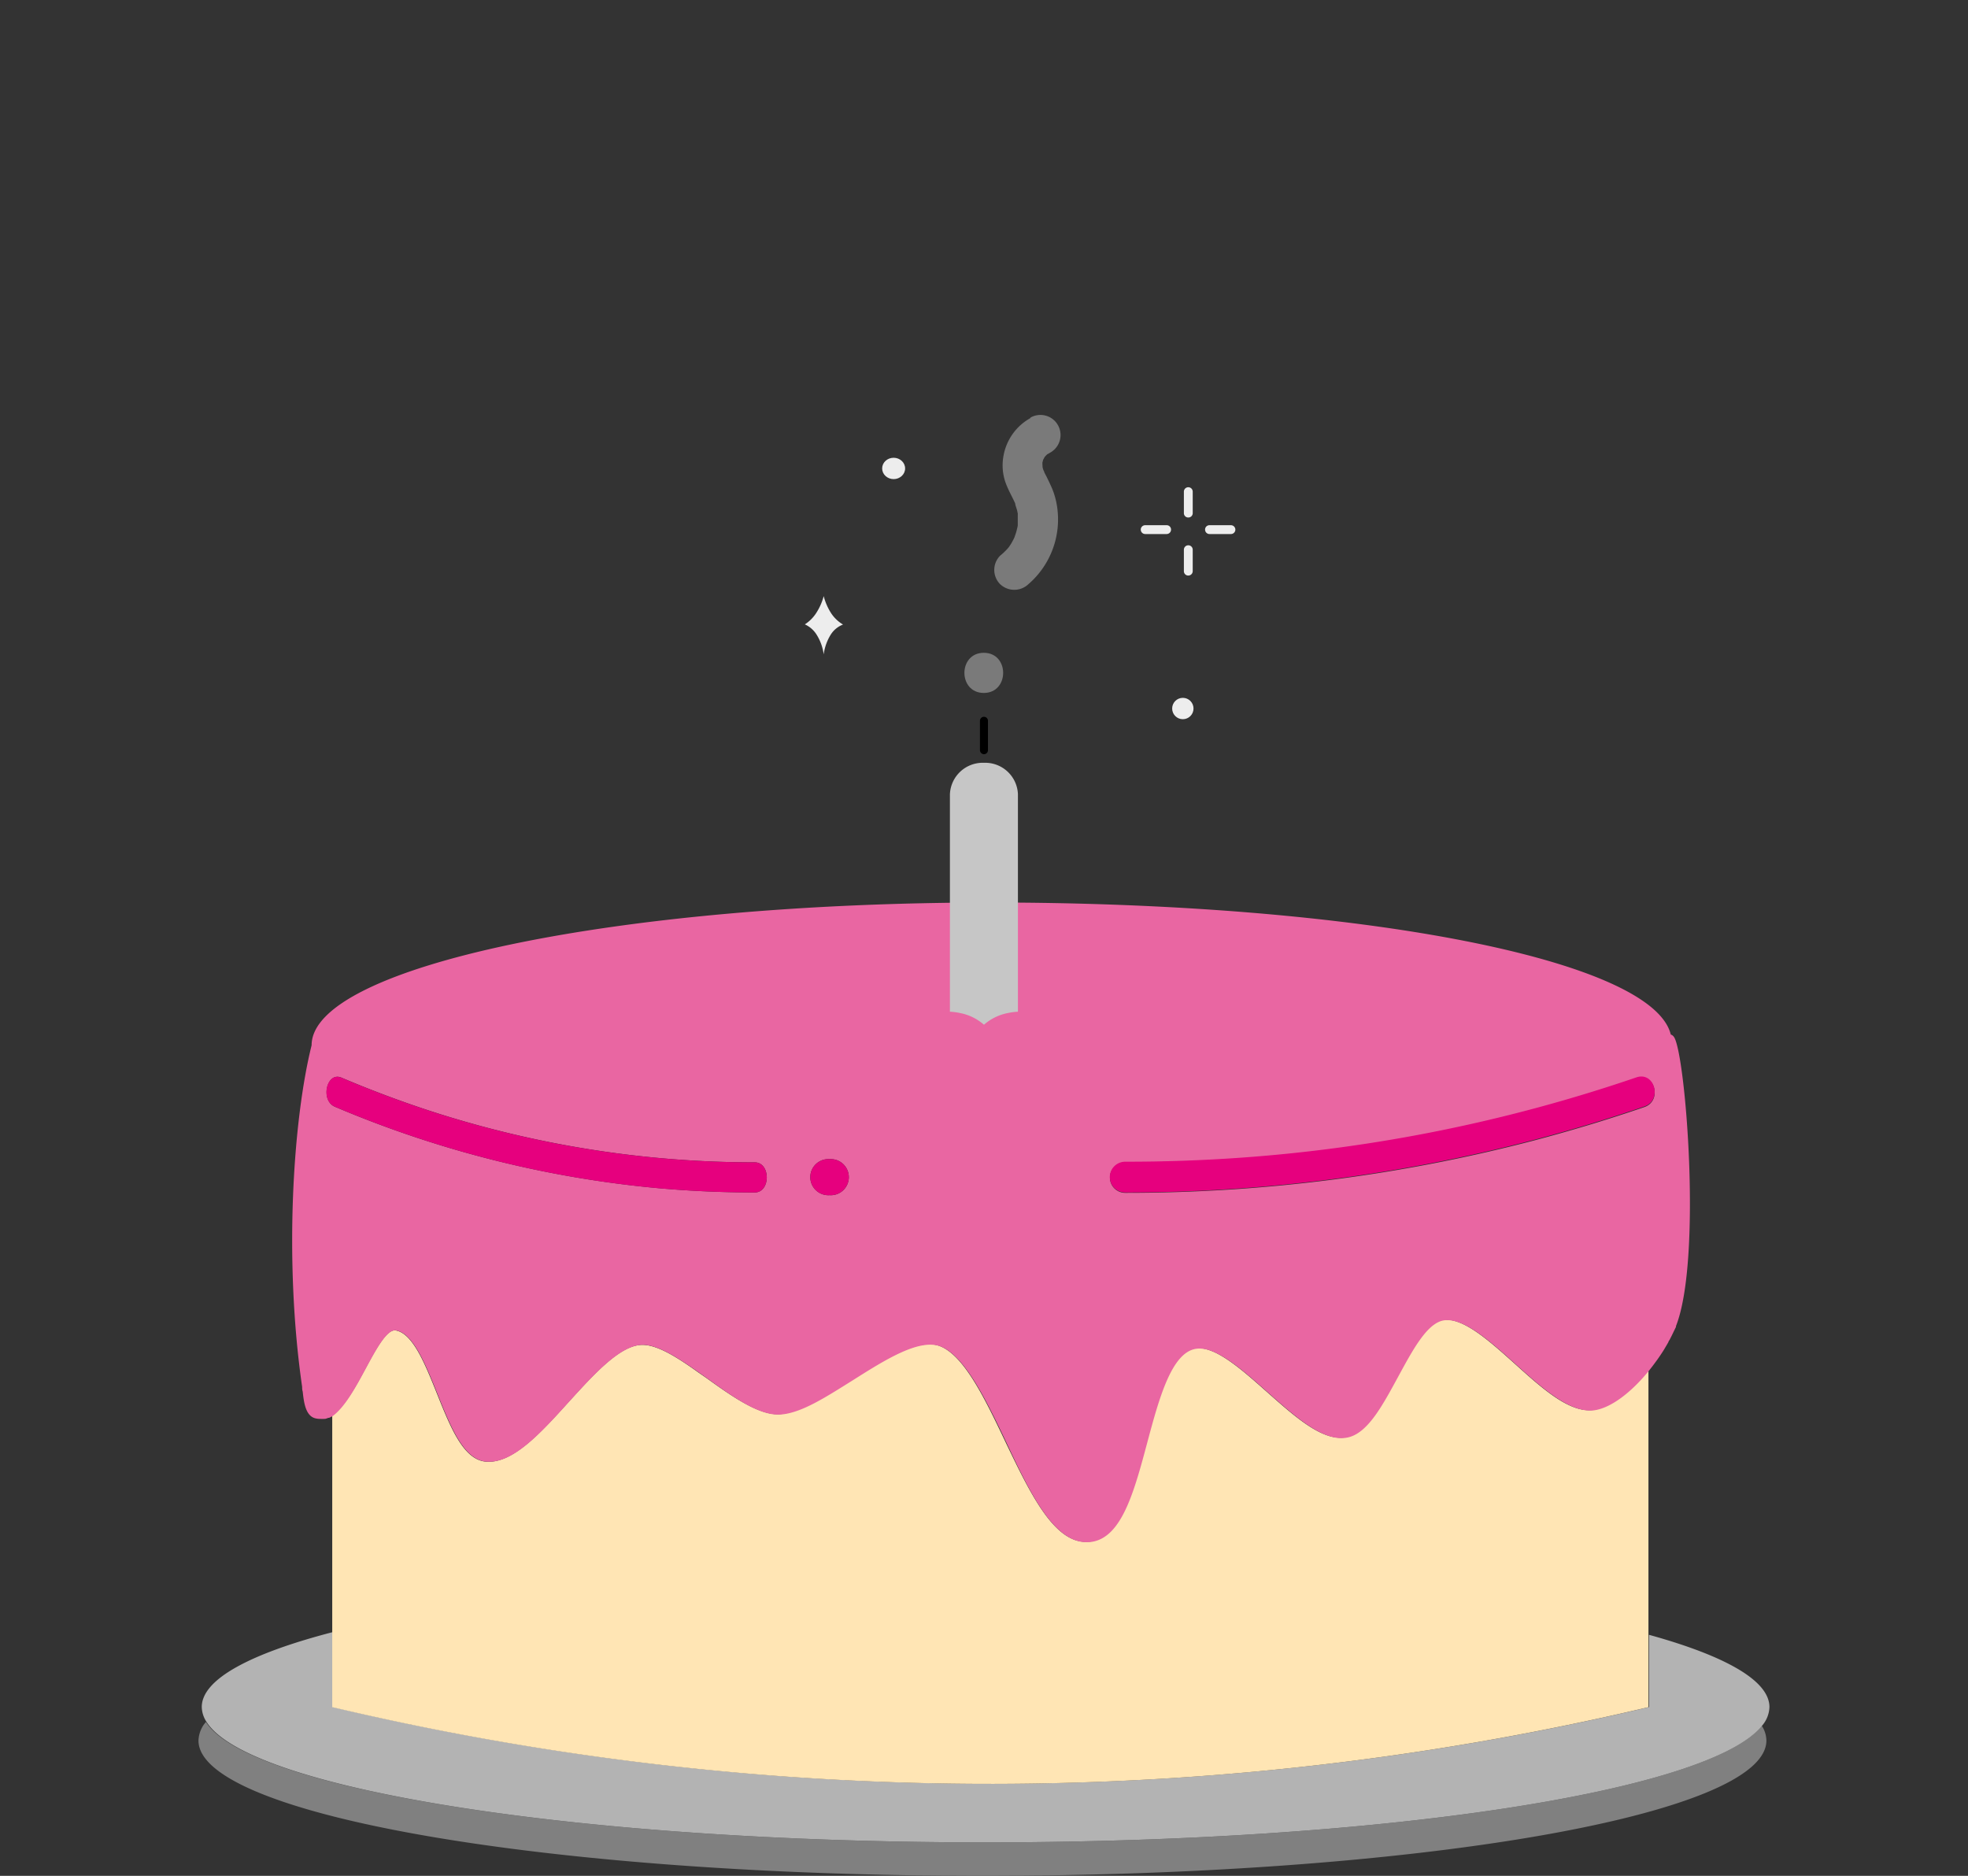 <svg xmlns="http://www.w3.org/2000/svg" viewBox="0 0 245.11 233.62"><rect x="0" y="0" width="245.11" height="233.62" fill="#333333" stroke="none"/><defs><style>.cls-1{fill:none;}.cls-2{fill:#ededed;}.cls-3{fill:gray;}.cls-4{fill:#b3b3b3;}.cls-5{fill:#ffe5b4;}.cls-6{fill:#e966a2;}.cls-7{fill:#e6007e;}.cls-8{fill:#c6c6c6;}.cls-9{opacity:0.38;}</style></defs><g id="Camada_2" data-name="Camada 2"><g id="Camada_1-2" data-name="Camada 1"><rect class="cls-1" width="245.11" height="233.62"/><circle class="cls-2" cx="147.32" cy="88.24" r="1.33"/><path class="cls-2" d="M102.59,74.24a7.27,7.27,0,0,0,.9,2.09A4.46,4.46,0,0,0,105,77.78,3.13,3.13,0,0,0,103.49,79a6.15,6.15,0,0,0-.9,2.5,6.1,6.1,0,0,0-.91-2.5,3.33,3.33,0,0,0-1.44-1.24,4.68,4.68,0,0,0,1.44-1.45A7.23,7.23,0,0,0,102.59,74.24Z"/><ellipse class="cls-2" cx="111.3" cy="58.34" rx="1.43" ry="1.33"/><line class="cls-2" x1="147.98" y1="61.23" x2="147.98" y2="63.9"/><path class="cls-2" d="M148,64.45a.54.54,0,0,1-.55-.55V61.23a.55.55,0,1,1,1.1,0V63.9A.54.54,0,0,1,148,64.45Z"/><line class="cls-2" x1="147.97" y1="71.13" x2="147.97" y2="68.46"/><path class="cls-2" d="M148,71.68a.54.54,0,0,1-.55-.55V68.46a.55.55,0,0,1,.55-.55.55.55,0,0,1,.55.55v2.67A.55.55,0,0,1,148,71.68Z"/><line class="cls-2" x1="150.64" y1="65.96" x2="153.31" y2="65.96"/><path class="cls-2" d="M153.31,66.51h-2.67a.55.55,0,0,1-.55-.55.54.54,0,0,1,.55-.55h2.67a.55.55,0,0,1,.55.55A.55.55,0,0,1,153.31,66.51Z"/><line class="cls-2" x1="142.63" y1="65.96" x2="145.3" y2="65.96"/><path class="cls-2" d="M145.3,66.51h-2.67a.55.55,0,0,1-.55-.55.55.55,0,0,1,.55-.55h2.67a.54.54,0,0,1,.55.55A.55.55,0,0,1,145.3,66.51Z"/><path class="cls-3" d="M122.72,229.45c-50.32,0-91.75-6.56-97.07-15a3.7,3.7,0,0,0-.93,2.32c0,9.3,43.73,16.85,97.66,16.85S220,226.07,220,216.77a3.46,3.46,0,0,0-.58-1.85C212.91,223.13,172.1,229.45,122.72,229.45Z"/><path class="cls-4" d="M122.72,229.45c49.38,0,90.19-6.32,96.74-14.53a3.75,3.75,0,0,0,.92-2.32c0-3.3-5.51-6.38-15-9v9a356.43,356.43,0,0,1-87,9.52,356,356,0,0,1-76.88-9.52v-9.35c-10.34,2.68-16.37,5.89-16.37,9.34a3.48,3.48,0,0,0,.59,1.85C31,222.89,72.4,229.45,122.72,229.45Z"/><path class="cls-5" d="M118.31,222.13a356.43,356.43,0,0,0,87-9.52v-42c-2.16,2.65-4.82,4.77-7,5-2.91.29-6.18-2.64-9.63-5.75-3.11-2.79-6.3-5.67-8.77-5.49-2.18.16-4.07,3.68-5.9,7.09s-3.63,6.75-6,7.45c-3,.87-6.48-2.25-10.21-5.55-3.23-2.87-6.57-5.84-9-5.42-3,.53-4.55,6.17-6,11.63-1.6,6-3.11,11.64-6.74,12.37a4,4,0,0,1-.83.08c-4,0-6.91-6-10-12.44-2.5-5.26-5.09-10.69-8.13-11.92-2.64-1.07-6.88,1.61-11,4.2-3.33,2.1-6.48,4.09-9,4.26s-5.9-2.18-9.06-4.46L87,170.94c-2.53-1.81-5.06-3.45-7-3.45h0c-2.76,0-6,3.62-9.18,7.1-3.57,3.95-7,7.69-10.26,7.45-2.82-.2-4.43-4.21-6.13-8.46-1.49-3.7-3-7.52-5.16-7.89-1.1-.19-2.49,2.4-3.72,4.68s-2.59,4.81-4.17,5.82v36.42A356,356,0,0,0,118.31,222.13Z"/><path class="cls-6" d="M45.6,170.37c1.23-2.28,2.62-4.87,3.72-4.68,2.14.37,3.67,4.19,5.16,7.89,1.7,4.25,3.31,8.26,6.13,8.46,3.29.24,6.69-3.5,10.26-7.45,3.16-3.48,6.42-7.08,9.18-7.1h0c1.91,0,4.44,1.64,7,3.45l1.09.77c3.16,2.28,6.45,4.64,9.06,4.46s5.64-2.16,9-4.26c4.1-2.59,8.34-5.27,11-4.2,3,1.23,5.63,6.66,8.13,11.92,3,6.39,5.93,12.44,10,12.44a4,4,0,0,0,.83-.08c3.63-.73,5.14-6.38,6.74-12.37,1.46-5.46,3-11.1,6-11.63,2.43-.42,5.77,2.55,9,5.42,3.73,3.3,7.24,6.42,10.21,5.55,2.36-.7,4.12-4,6-7.45s3.72-6.93,5.9-7.09c2.47-.18,5.66,2.7,8.77,5.49,3.45,3.11,6.72,6,9.63,5.75,2.21-.23,4.87-2.35,7-5,.29-.36.56-.72.83-1.09l.14-.19c.27-.38.53-.76.77-1.14h0c.23-.37.44-.74.65-1.1,0-.09.09-.18.14-.27.2-.38.38-.75.55-1.11l.25-.51h0l0-.1c3.26-8.3,1.19-33.93-.25-36a.76.76,0,0,0-.4-.31c-2.25-9.29-38.62-16.44-84.65-16.44-46.67,0-84.63,8-84.63,17.78h0c-2.32,9.29-3.46,26.75-1.18,42.54,0,.17,0,.37.07.58.14,1.27.33,3,1.54,3.33a2.61,2.61,0,0,0,.55.08h.15a2.56,2.56,0,0,0,.39,0l.15,0a2.07,2.07,0,0,0,.4-.13l.1,0a3.78,3.78,0,0,0,.49-.25C43,175.18,44.32,172.75,45.6,170.37Zm94.54-25.61q7.2,0,14.41-.5a194.6,194.6,0,0,0,49.25-10c2.29-.78,3.27,2.84,1,3.62q-6.87,2.35-13.9,4.2a200.34,200.34,0,0,1-50.76,6.48A1.88,1.88,0,0,1,140.14,144.76Zm-36.82-.4a2.25,2.25,0,1,1,0,4.49A2.25,2.25,0,1,1,103.32,144.36ZM42.53,134.21q5.46,2.32,11.06,4.15A130.46,130.46,0,0,0,94,144.76c2,0,2,3.75,0,3.75q-5.92,0-11.84-.52a134.36,134.36,0,0,1-40.46-10.16C39.88,137.05,40.68,133.43,42.53,134.21Z"/><path class="cls-7" d="M94,148.51c2,0,2-3.75,0-3.75a130.46,130.46,0,0,1-40.43-6.4q-5.6-1.83-11.06-4.15c-1.85-.78-2.65,2.84-.81,3.62A134.36,134.36,0,0,0,82.18,148Q88.09,148.51,94,148.51Z"/><path class="cls-7" d="M140.14,148.51A200.34,200.34,0,0,0,190.9,142q7-1.84,13.9-4.2c2.27-.78,1.29-4.4-1-3.62a194.6,194.6,0,0,1-49.25,10q-7.2.51-14.41.5A1.88,1.88,0,0,0,140.14,148.51Z"/><path class="cls-7" d="M103.32,148.85a2.25,2.25,0,1,0,0-4.49A2.25,2.25,0,1,0,103.32,148.85Z"/><path class="cls-8" d="M122.55,95a4.09,4.09,0,0,0-4.24,3.92V126a7.66,7.66,0,0,1,1.24.16,6.35,6.35,0,0,1,3,1.46,6.34,6.34,0,0,1,3-1.46,7.68,7.68,0,0,1,1.23-.16V98.88A4.08,4.08,0,0,0,122.55,95Z"/><path d="M122.55,93.93a.51.51,0,0,1-.5-.5V89.77a.5.5,0,0,1,.5-.5.5.5,0,0,1,.5.5v3.66A.5.5,0,0,1,122.55,93.93Z"/><g class="cls-9"><path class="cls-2" d="M128.37,52.05A6.71,6.71,0,0,0,125,56.68a6.51,6.51,0,0,0,.18,3.25c.33,1,.86,1.87,1.28,2.81-.1-.23,0,0,0,.09s.14.44.2.67.06.3.1.45c.13.68,0-.43,0,.26,0,.39,0,.77,0,1.17,0,.21,0,.28,0,0,0,.19-.07.38-.11.57s-.1.38-.16.56c0,0-.22.62-.11.36s-.14.29-.17.34-.18.34-.28.51l-.32.48c.2-.28,0,0-.12.13a8.58,8.58,0,0,1-.93.88,2.52,2.52,0,0,0,0,3.54,2.56,2.56,0,0,0,3.53,0,10.65,10.65,0,0,0,3.56-9.7,9.45,9.45,0,0,0-.66-2.32c-.21-.47-.43-.93-.66-1.4-.11-.2-.21-.4-.31-.6.11.23,0-.09-.05-.15s-.19-.72-.14-.42,0-.31,0-.37c0-.46-.05.1,0-.15,0-.08.18-.59,0-.19.06-.14.15-.28.22-.42.28-.56-.13.1.1-.16a3.26,3.26,0,0,1,.42-.41c-.33.26.19-.07.28-.12a2.5,2.5,0,1,0-2.53-4.32Z"/></g><g class="cls-9"><path class="cls-2" d="M122.53,86.3c3.21,0,3.22-5,0-5s-3.22,5,0,5Z"/></g></g></g></svg>